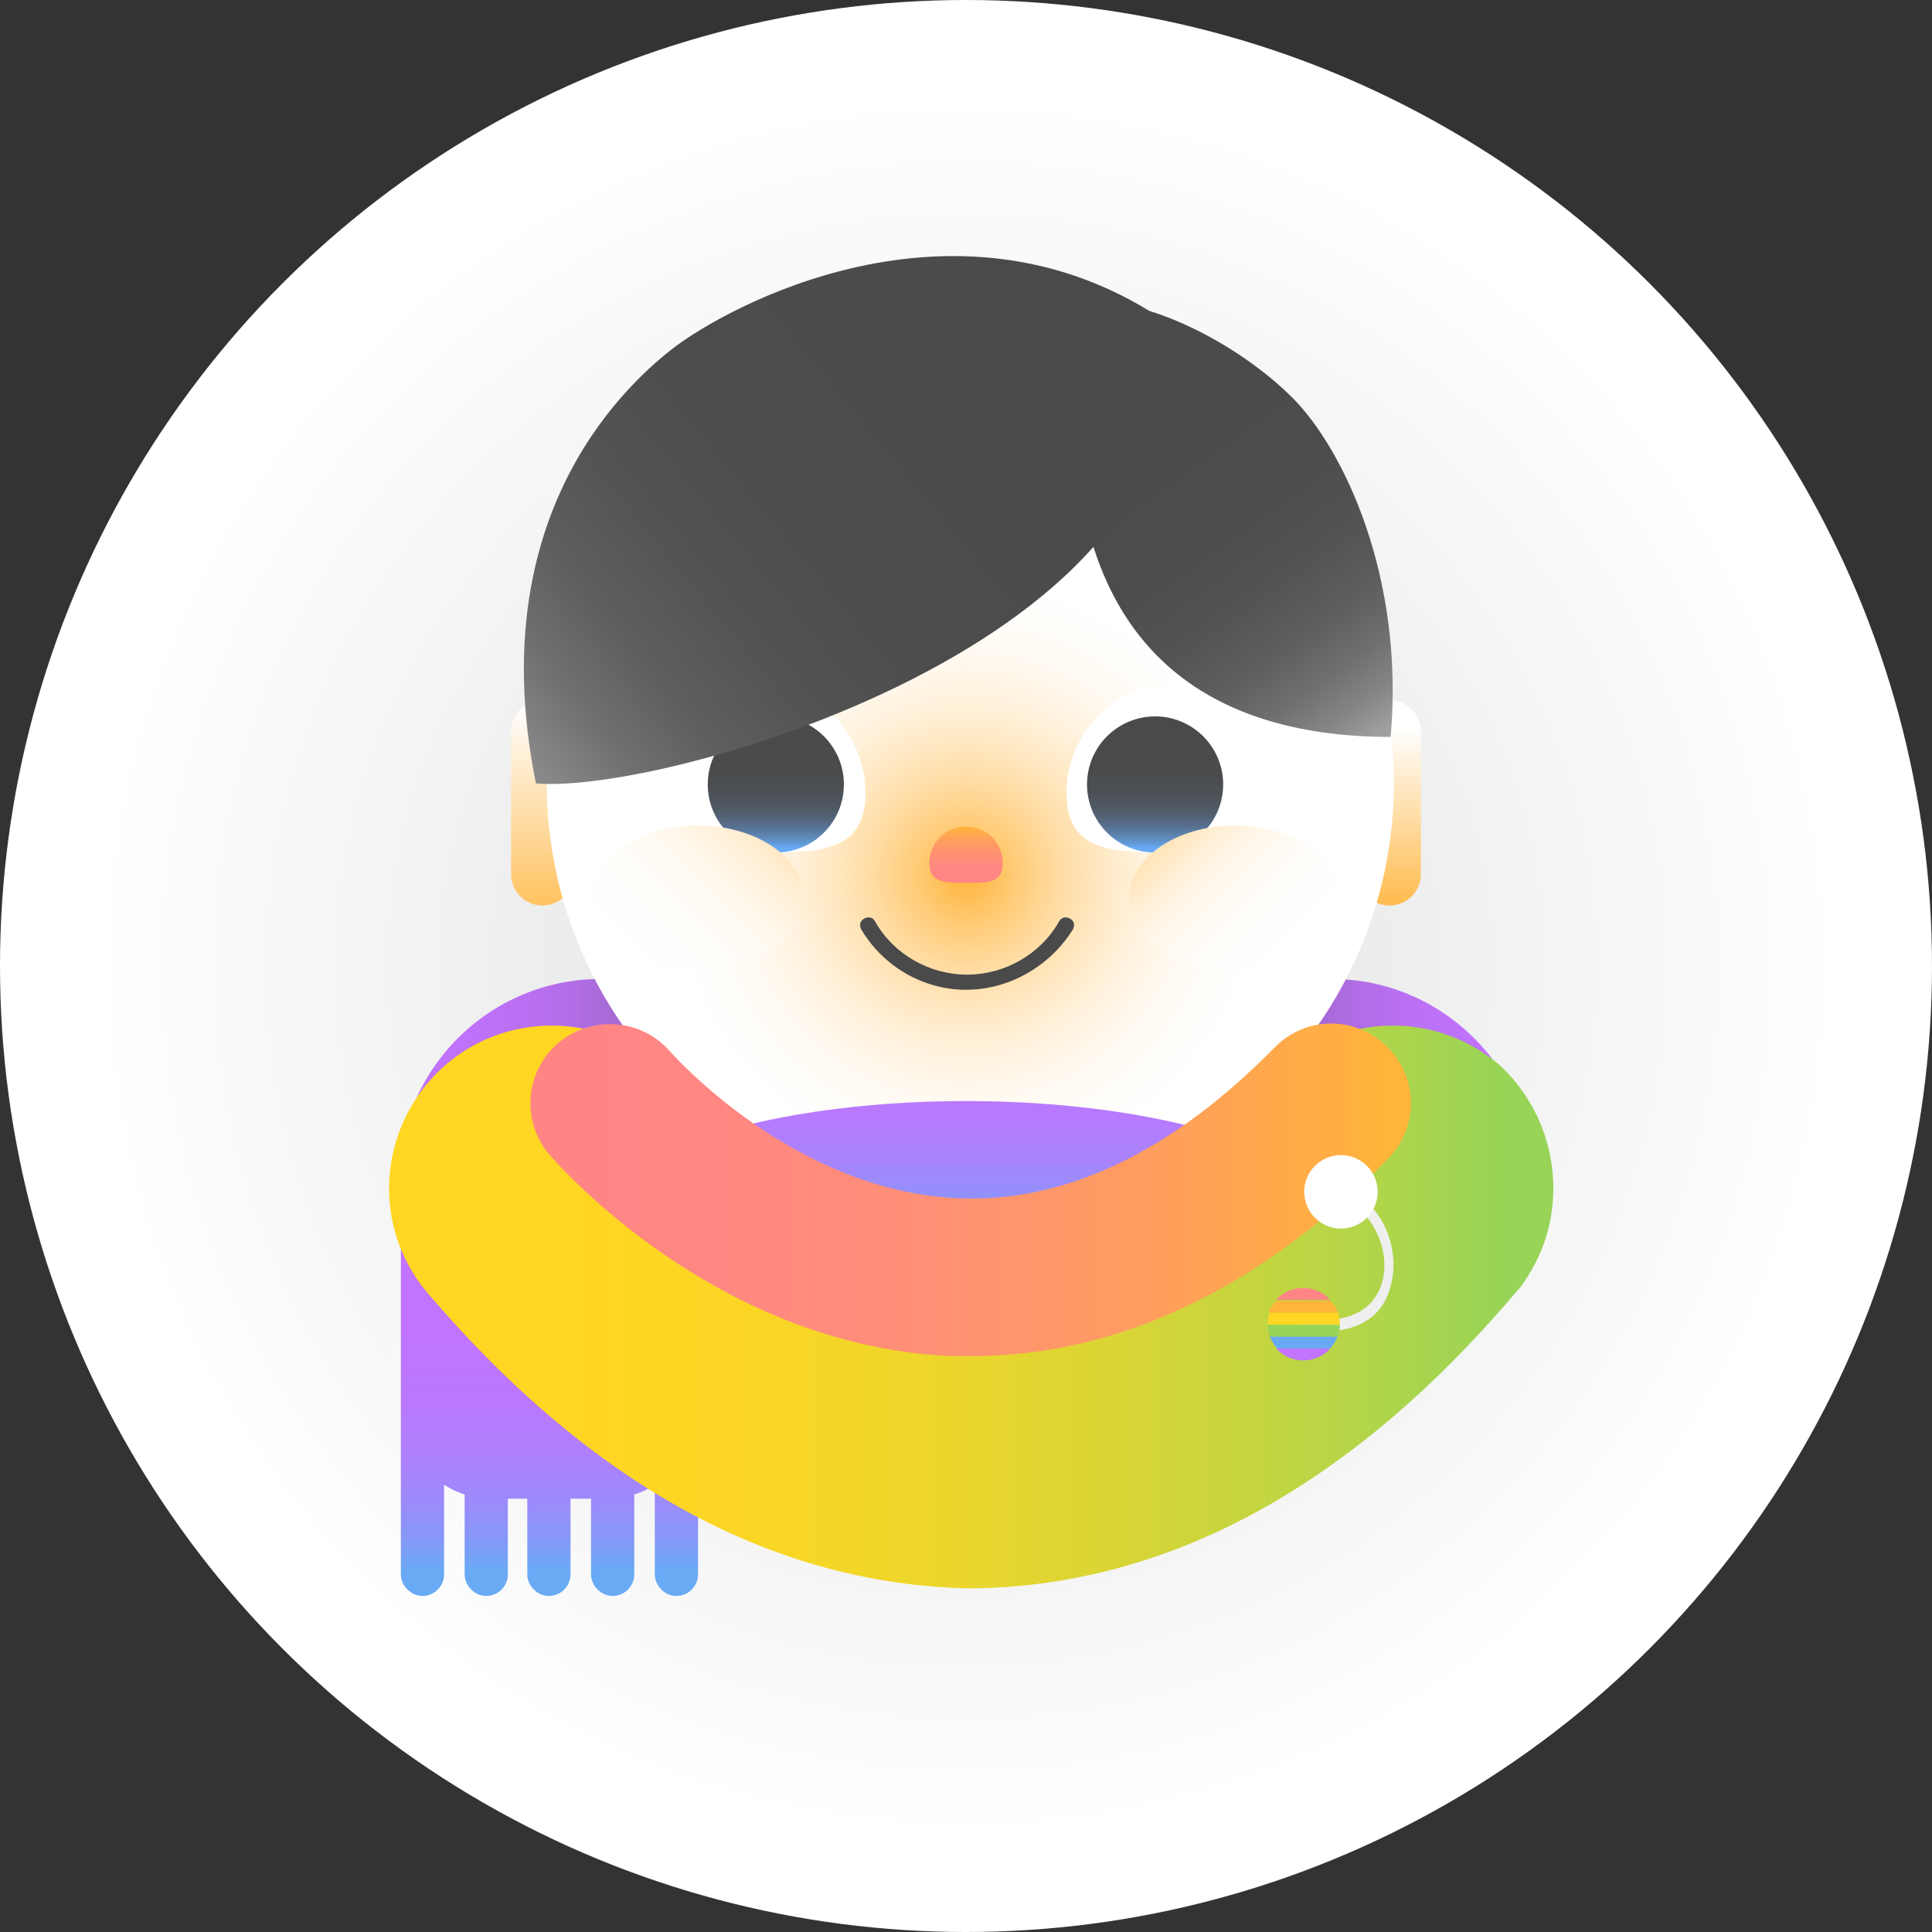 <?xml version="1.0" encoding="utf-8"?>
<!-- Generator: Adobe Illustrator 17.1.0, SVG Export Plug-In . SVG Version: 6.00 Build 0)  -->
<!DOCTYPE svg PUBLIC "-//W3C//DTD SVG 1.1//EN" "http://www.w3.org/Graphics/SVG/1.1/DTD/svg11.dtd">
<svg version="1.1" xmlns="http://www.w3.org/2000/svg" xmlns:xlink="http://www.w3.org/1999/xlink" x="0px" y="0px"
	 viewBox="0 0 178.8 178.8" enable-background="new 0 0 178.8 178.8" xml:space="preserve">
<rect x="0" y="0" width="178.8" height="178.8" fill="#333333" stroke="none"/>
<g id="圖層_2">
</g>
<g id="圖層_1">
	<g>
		<circle fill="#B5B5B6" cx="89.4" cy="89.4" r="80.9"/>
		<circle fill="#FFFFFF" cx="89.4" cy="89.4" r="89.4"/>
		<radialGradient id="SVGID_1_" cx="89.404" cy="89.404" r="80.922" gradientUnits="userSpaceOnUse">
			<stop  offset="5.235600e-03" style="stop-color:#DCDDDD"/>
			<stop  offset="0.995" style="stop-color:#FFFFFF"/>
		</radialGradient>
		<path fill="url(#SVGID_1_)" d="M167.8,109.5c0.4-1.8,0.8-3.5,1.2-5.4v0c0.1-0.4,0.1-0.8,0.2-1.3c0.3-1.7,0.5-3.4,0.7-5.1
			c0-0.4,0.1-0.8,0.1-1.2c0.1-1.6,0.2-3.2,0.3-4.8c0-0.4,0-0.8,0-1.1c0-0.4,0-0.8,0-1.2c0-1.1,0-2.3-0.1-3.4c0-0.4,0-0.7-0.1-1.1
			c-0.1-1.5-0.2-3-0.4-4.5c0-0.4-0.1-0.7-0.1-1.1c-0.2-1.4-0.4-2.9-0.6-4.3c-0.1-0.3-0.1-0.7-0.2-1c-0.3-1.4-0.6-2.8-0.9-4.1
			c-0.1-0.3-0.2-0.7-0.2-1c-0.4-1.3-0.7-2.7-1.2-4c-0.1-0.3-0.2-0.6-0.3-0.9c-0.4-1.3-0.9-2.6-1.4-3.9c-0.1-0.3-0.2-0.6-0.4-0.9
			c-0.5-1.3-1-2.5-1.6-3.7c-0.1-0.3-0.3-0.6-0.4-0.9c-0.6-1.2-1.2-2.4-1.8-3.6c-0.2-0.3-0.3-0.6-0.5-0.9c-0.7-1.2-1.3-2.3-2.1-3.5
			c-0.2-0.3-0.3-0.6-0.5-0.8c-0.7-1.1-1.5-2.3-2.3-3.4c-0.2-0.3-0.4-0.5-0.6-0.8c-0.8-1.1-1.6-2.2-2.5-3.2c-0.2-0.3-0.4-0.5-0.6-0.8
			c-0.9-1.1-1.8-2.1-2.7-3.1c-0.2-0.2-0.5-0.5-0.7-0.7c-1-1-1.9-2-3-3c-0.2-0.2-0.5-0.5-0.7-0.7c-1-1-2.1-1.9-3.2-2.8
			c-0.3-0.2-0.5-0.4-0.8-0.7c-1.1-0.9-2.3-1.8-3.5-2.7c-0.3-0.2-0.6-0.4-0.9-0.6c-1.2-0.9-2.5-1.7-3.8-2.5c-0.3-0.2-0.6-0.4-0.9-0.6
			c-1.3-0.8-2.7-1.6-4.1-2.3c-0.3-0.2-0.7-0.4-1-0.5c-1.5-0.7-2.9-1.5-4.4-2.1c-0.4-0.2-0.7-0.3-1.1-0.5c-1.6-0.7-3.2-1.3-4.9-1.9
			c-0.4-0.1-0.8-0.3-1.2-0.4c-1.8-0.6-3.6-1.1-5.4-1.6c-0.5-0.1-0.9-0.2-1.4-0.3c-2-0.5-4-0.9-6.1-1.2c-0.5-0.1-1-0.2-1.6-0.2
			c-2.3-0.3-4.6-0.5-7-0.6c-0.6,0-1.2-0.1-1.8-0.1c-0.7,0-1.3,0-2,0c-9.7,0-19,1.7-27.6,4.8c-0.3,0.1-0.7,0.2-1,0.4
			c-12,4.5-22.6,11.8-31.1,21.1C16.5,49.2,8.5,68.4,8.5,89.4c0,43.7,34.6,79.2,77.8,80.9c0.3,0,0.7,0,1,0c0.2,0,0.5,0,0.7,0
			c0.4,0,0.7,0,1.1,0h0.3c1,0,1.9,0,2.8-0.1c0,0,0,0,0,0c0.3,0,0.7,0,1,0c0.3,0,0.5,0,0.8,0c0.3,0,0.6,0,0.9-0.1
			c29-2,53.8-19.3,66.4-43.9c2.5-5,4.6-10.2,6.1-15.7L167.8,109.5z"/>
		<linearGradient id="SVGID_2_" gradientUnits="userSpaceOnUse" x1="31.792" y1="109.264" x2="72.519" y2="109.264">
			<stop  offset="0" style="stop-color:#C273FF"/>
			<stop  offset="0.248" style="stop-color:#C072FC"/>
			<stop  offset="0.4" style="stop-color:#BB70F4"/>
			<stop  offset="0.526" style="stop-color:#B16DE5"/>
			<stop  offset="0.638" style="stop-color:#A369D1"/>
			<stop  offset="0.741" style="stop-color:#9263B6"/>
			<stop  offset="0.837" style="stop-color:#7C5B96"/>
			<stop  offset="0.926" style="stop-color:#635370"/>
			<stop  offset="1" style="stop-color:#4A4A4A"/>
		</linearGradient>
		<circle fill="url(#SVGID_2_)" cx="55.6" cy="109.3" r="18.7"/>
		
			<linearGradient id="SVGID_3_" gradientUnits="userSpaceOnUse" x1="-387.396" y1="2507.752" x2="-346.669" y2="2507.752" gradientTransform="matrix(-1 0 0 -1 -240.38 2617.016)">
			<stop  offset="0" style="stop-color:#C273FF"/>
			<stop  offset="0.248" style="stop-color:#C072FC"/>
			<stop  offset="0.4" style="stop-color:#BB70F4"/>
			<stop  offset="0.526" style="stop-color:#B16DE5"/>
			<stop  offset="0.638" style="stop-color:#A369D1"/>
			<stop  offset="0.741" style="stop-color:#9263B6"/>
			<stop  offset="0.837" style="stop-color:#7C5B96"/>
			<stop  offset="0.926" style="stop-color:#635370"/>
			<stop  offset="1" style="stop-color:#4A4A4A"/>
		</linearGradient>
		<circle fill="url(#SVGID_3_)" cx="123.2" cy="109.3" r="18.7"/>
		<g>
			<linearGradient id="SVGID_4_" gradientUnits="userSpaceOnUse" x1="50.9" y1="103.883" x2="50.9" y2="145.457">
				<stop  offset="0" style="stop-color:#C273FF"/>
				<stop  offset="0.46" style="stop-color:#C074FF"/>
				<stop  offset="0.626" style="stop-color:#B978FE"/>
				<stop  offset="0.744" style="stop-color:#AE80FD"/>
				<stop  offset="0.84" style="stop-color:#9D8AFB"/>
				<stop  offset="0.921" style="stop-color:#8797F8"/>
				<stop  offset="0.992" style="stop-color:#6CA8F5"/>
				<stop  offset="1" style="stop-color:#69AAF5"/>
			</linearGradient>
			<path fill="url(#SVGID_4_)" d="M64.6,111.7v34c0,1.1-0.9,2-2,2c-0.5,0-1-0.2-1.4-0.6c-0.4-0.4-0.6-0.9-0.6-1.4v-8.3
				c-0.6,0.4-1.2,0.7-1.9,0.9v7.4c0,1.1-0.9,2-2,2c-0.5,0-1-0.2-1.4-0.6c-0.4-0.4-0.6-0.9-0.6-1.4v-7h-1.9v7c0,1.1-0.9,2-2,2
				c-0.5,0-1-0.2-1.4-0.6c-0.4-0.4-0.6-0.9-0.6-1.4v-7H47v7c0,1.1-0.9,2-2,2c-0.5,0-1-0.2-1.4-0.6c-0.4-0.4-0.6-0.9-0.6-1.4v-7.4
				c-0.7-0.2-1.3-0.5-1.9-0.9v8.3c0,1.1-0.9,2-2,2c-0.5,0-1-0.2-1.4-0.6c-0.4-0.4-0.6-0.9-0.6-1.4v-34c0-4.6,3.7-8.3,8.3-8.3h10.7
				C60.8,103.4,64.6,107.1,64.6,111.7z"/>
		</g>
		<g>
			<linearGradient id="SVGID_5_" gradientUnits="userSpaceOnUse" x1="50.224" y1="88.248" x2="50.224" y2="65.312">
				<stop  offset="0" style="stop-color:#FFB43A"/>
				<stop  offset="1" style="stop-color:#FFFFFF"/>
			</linearGradient>
			<path fill="url(#SVGID_5_)" d="M53.1,67.7v13.2c0,1.6-1.3,2.9-2.9,2.9c-1.6,0-2.9-1.3-2.9-2.9V67.7c0-1.6,1.3-2.9,2.9-2.9
				C51.8,64.8,53.1,66.1,53.1,67.7z"/>
		</g>
		<g>
			<linearGradient id="SVGID_6_" gradientUnits="userSpaceOnUse" x1="128.584" y1="85.478" x2="128.584" y2="67.371">
				<stop  offset="0" style="stop-color:#FFB43A"/>
				<stop  offset="1" style="stop-color:#FFFFFF"/>
			</linearGradient>
			<path fill="url(#SVGID_6_)" d="M131.5,67.7v13.2c0,1.6-1.3,2.9-2.9,2.9c-1.6,0-2.9-1.3-2.9-2.9V67.7c0-1.6,1.3-2.9,2.9-2.9
				C130.2,64.8,131.5,66.1,131.5,67.7z"/>
		</g>
		<radialGradient id="SVGID_7_" cx="89.429" cy="81.08" r="28.994" gradientUnits="userSpaceOnUse">
			<stop  offset="0" style="stop-color:#FFB43A"/>
			<stop  offset="2.556217e-02" style="stop-color:#FFB844"/>
			<stop  offset="0.157" style="stop-color:#FFCB76"/>
			<stop  offset="0.291" style="stop-color:#FFDBA0"/>
			<stop  offset="0.427" style="stop-color:#FFE8C2"/>
			<stop  offset="0.565" style="stop-color:#FFF2DD"/>
			<stop  offset="0.704" style="stop-color:#FFF9F0"/>
			<stop  offset="0.848" style="stop-color:#FFFEFB"/>
			<stop  offset="1" style="stop-color:#FFFFFF"/>
		</radialGradient>
		<circle fill="url(#SVGID_7_)" cx="89.8" cy="72.5" r="39.2"/>
		<linearGradient id="SVGID_8_" gradientUnits="userSpaceOnUse" x1="89.404" y1="91.993" x2="89.404" y2="114.96">
			<stop  offset="0" style="stop-color:#C273FF"/>
			<stop  offset="0.311" style="stop-color:#BF75FF"/>
			<stop  offset="0.502" style="stop-color:#B77AFE"/>
			<stop  offset="0.66" style="stop-color:#A983FC"/>
			<stop  offset="0.801" style="stop-color:#948FFA"/>
			<stop  offset="0.929" style="stop-color:#7AA0F7"/>
			<stop  offset="0.995" style="stop-color:#69AAF5"/>
		</linearGradient>
		<ellipse fill="url(#SVGID_8_)" cx="89.4" cy="113" rx="33.8" ry="11.1"/>
		<g>
			<g>
				<linearGradient id="SVGID_9_" gradientUnits="userSpaceOnUse" x1="51.587" y1="121.027" x2="140.12" y2="121.027">
					<stop  offset="5.235600e-03" style="stop-color:#FFD622"/>
					<stop  offset="0.188" style="stop-color:#FBD624"/>
					<stop  offset="0.387" style="stop-color:#EED62B"/>
					<stop  offset="0.592" style="stop-color:#D8D536"/>
					<stop  offset="0.801" style="stop-color:#BAD545"/>
					<stop  offset="0.995" style="stop-color:#97D457"/>
				</linearGradient>
				<path fill="url(#SVGID_9_)" d="M141.7,117.6c-0.4,0.7-0.9,1.5-1.5,2.1c-15.2,17.9-32.1,27.1-50.3,27.3h0
					c-18.2-0.3-35.1-9.5-50.3-27.3c-0.6-0.7-1.1-1.4-1.5-2.1c-3.7-6.2-2.4-14.3,3.2-19.1c6.3-5.4,15.9-4.6,21.3,1.7
					c9.2,10.7,18.4,16.4,27.4,16.7c9-0.4,18.2-6,27.4-16.7c5.4-6.3,14.9-7.1,21.3-1.7C144.1,103.4,145.3,111.5,141.7,117.6z"/>
			</g>
		</g>
		<g>
			<linearGradient id="SVGID_10_" gradientUnits="userSpaceOnUse" x1="52.886" y1="110.118" x2="128.485" y2="110.118">
				<stop  offset="5.235600e-03" style="stop-color:#FF8585"/>
				<stop  offset="0.223" style="stop-color:#FF8881"/>
				<stop  offset="0.459" style="stop-color:#FF9074"/>
				<stop  offset="0.704" style="stop-color:#FF9D5E"/>
				<stop  offset="0.952" style="stop-color:#FFB040"/>
				<stop  offset="0.995" style="stop-color:#FFB43A"/>
			</linearGradient>
			<path fill="url(#SVGID_10_)" d="M89.9,125.5c-0.6,0-1.2,0-1.8,0c-22-0.9-36.7-18-37.3-18.7c-2.6-3.1-2.2-7.7,0.9-10.3
				c3.1-2.6,7.7-2.2,10.3,0.8c0.2,0.2,11.4,13,26.8,13.6c9.8,0.4,19.7-4.3,29.2-14c2.9-2.9,7.5-2.9,10.4,0c2.9,2.9,2.9,7.5,0,10.4
				C116.4,119.4,103.4,125.5,89.9,125.5z"/>
		</g>
		<linearGradient id="SVGID_11_" gradientUnits="userSpaceOnUse" x1="89.404" y1="81.372" x2="89.404" y2="76.533">
			<stop  offset="0" style="stop-color:#FF8585"/>
			<stop  offset="0.234" style="stop-color:#FF8781"/>
			<stop  offset="0.463" style="stop-color:#FF8F75"/>
			<stop  offset="0.692" style="stop-color:#FF9B62"/>
			<stop  offset="0.918" style="stop-color:#FFAC46"/>
			<stop  offset="1" style="stop-color:#FFB43A"/>
		</linearGradient>
		<path fill="url(#SVGID_11_)" d="M92.8,79.9c0,1.9-1.5,1.8-3.4,1.8c-1.9,0-3.4,0-3.4-1.8c0-1.9,1.5-3.4,3.4-3.4
			C91.3,76.5,92.8,78,92.8,79.9z"/>
		<path fill="#FFFFFF" d="M118.9,73.4c0,5.6-4.5,5.5-10.1,5.5c-5.6,0-10.1,0.1-10.1-5.5c0-5.6,4.5-10.1,10.1-10.1
			C114.4,63.3,118.9,67.8,118.9,73.4z"/>
		<linearGradient id="SVGID_12_" gradientUnits="userSpaceOnUse" x1="106.853" y1="66.582" x2="106.853" y2="78.473">
			<stop  offset="0" style="stop-color:#4A4A4A"/>
			<stop  offset="0.404" style="stop-color:#4A4B4C"/>
			<stop  offset="0.549" style="stop-color:#4C4F53"/>
			<stop  offset="0.653" style="stop-color:#4E565E"/>
			<stop  offset="0.737" style="stop-color:#515F6F"/>
			<stop  offset="0.808" style="stop-color:#556B85"/>
			<stop  offset="0.872" style="stop-color:#5A7BA1"/>
			<stop  offset="0.93" style="stop-color:#608DC1"/>
			<stop  offset="0.981" style="stop-color:#66A1E5"/>
			<stop  offset="1" style="stop-color:#69AAF5"/>
		</linearGradient>
		<circle fill="url(#SVGID_12_)" cx="106.9" cy="72.6" r="6.3"/>
		<linearGradient id="SVGID_13_" gradientUnits="userSpaceOnUse" x1="100.224" y1="30.382" x2="127.263" y2="68.335">
			<stop  offset="0" style="stop-color:#4A4A4A"/>
			<stop  offset="0.464" style="stop-color:#4C4C4C"/>
			<stop  offset="0.63" style="stop-color:#535353"/>
			<stop  offset="0.75" style="stop-color:#5E5E5E"/>
			<stop  offset="0.846" style="stop-color:#6F6F6F"/>
			<stop  offset="0.927" style="stop-color:#848585"/>
			<stop  offset="0.999" style="stop-color:#9FA0A0"/>
			<stop  offset="1" style="stop-color:#9FA0A0"/>
		</linearGradient>
		<path fill="url(#SVGID_13_)" d="M119.6,36.8c4.8,4.8,10.4,16.7,9.1,31.4C111.8,68.2,96,60,100,27.9
			C106.3,27.4,114.8,32,119.6,36.8z"/>
		<linearGradient id="SVGID_14_" gradientUnits="userSpaceOnUse" x1="120.303" y1="89.12" x2="103.481" y2="72.298">
			<stop  offset="0" style="stop-color:#FFFFFF"/>
			<stop  offset="0.233" style="stop-color:#FFFEFC"/>
			<stop  offset="0.381" style="stop-color:#FFFBF4"/>
			<stop  offset="0.505" style="stop-color:#FFF5E5"/>
			<stop  offset="0.616" style="stop-color:#FFEDD0"/>
			<stop  offset="0.718" style="stop-color:#FFE3B5"/>
			<stop  offset="0.814" style="stop-color:#FFD694"/>
			<stop  offset="0.904" style="stop-color:#FFC76D"/>
			<stop  offset="0.989" style="stop-color:#FFB640"/>
			<stop  offset="1" style="stop-color:#FFB43A"/>
		</linearGradient>
		<ellipse fill="url(#SVGID_14_)" cx="114.3" cy="83.1" rx="9.8" ry="6.7"/>
		<g>
			<path fill="#4A4A4A" d="M89.4,91.6c-4,0-7.7-2.2-9.7-5.6c-0.2-0.4-0.1-0.8,0.3-1c0.4-0.2,0.8-0.1,1,0.3c1.7,3,5,4.9,8.5,4.9
				c3.5,0,6.8-1.9,8.5-4.9c0.2-0.4,0.6-0.5,1-0.3c0.4,0.2,0.5,0.6,0.3,1C97.2,89.4,93.4,91.6,89.4,91.6z"/>
		</g>
		<path fill="#FFFFFF" d="M80.1,73.4c0,5.6-4.5,5.5-10.1,5.5c-5.6,0-10.1,0.1-10.1-5.5c0-5.6,4.5-10.1,10.1-10.1
			C75.6,63.3,80.1,67.8,80.1,73.4z"/>
		<linearGradient id="SVGID_15_" gradientUnits="userSpaceOnUse" x1="71.846" y1="66.582" x2="71.846" y2="78.473">
			<stop  offset="0" style="stop-color:#4A4A4A"/>
			<stop  offset="0.404" style="stop-color:#4A4B4C"/>
			<stop  offset="0.549" style="stop-color:#4C4F53"/>
			<stop  offset="0.653" style="stop-color:#4E565E"/>
			<stop  offset="0.737" style="stop-color:#515F6F"/>
			<stop  offset="0.808" style="stop-color:#556B85"/>
			<stop  offset="0.872" style="stop-color:#5A7BA1"/>
			<stop  offset="0.93" style="stop-color:#608DC1"/>
			<stop  offset="0.981" style="stop-color:#66A1E5"/>
			<stop  offset="1" style="stop-color:#69AAF5"/>
		</linearGradient>
		<circle fill="url(#SVGID_15_)" cx="71.8" cy="72.6" r="6.3"/>
		<linearGradient id="SVGID_16_" gradientUnits="userSpaceOnUse" x1="57.293" y1="90.454" x2="77.411" y2="70.336">
			<stop  offset="0" style="stop-color:#FFFFFF"/>
			<stop  offset="0.233" style="stop-color:#FFFEFC"/>
			<stop  offset="0.381" style="stop-color:#FFFBF4"/>
			<stop  offset="0.505" style="stop-color:#FFF5E5"/>
			<stop  offset="0.616" style="stop-color:#FFEDD0"/>
			<stop  offset="0.718" style="stop-color:#FFE3B5"/>
			<stop  offset="0.814" style="stop-color:#FFD694"/>
			<stop  offset="0.904" style="stop-color:#FFC76D"/>
			<stop  offset="0.989" style="stop-color:#FFB640"/>
			<stop  offset="1" style="stop-color:#FFB43A"/>
		</linearGradient>
		<ellipse fill="url(#SVGID_16_)" cx="64.6" cy="83.1" rx="9.8" ry="6.7"/>
		<linearGradient id="SVGID_17_" gradientUnits="userSpaceOnUse" x1="102.047" y1="24.958" x2="48.295" y2="69.263">
			<stop  offset="0" style="stop-color:#4A4A4A"/>
			<stop  offset="0.493" style="stop-color:#4C4C4C"/>
			<stop  offset="0.671" style="stop-color:#535353"/>
			<stop  offset="0.798" style="stop-color:#5E5E5E"/>
			<stop  offset="0.9" style="stop-color:#6F6F6F"/>
			<stop  offset="0.987" style="stop-color:#858585"/>
			<stop  offset="1" style="stop-color:#898989"/>
		</linearGradient>
		<path fill="url(#SVGID_17_)" d="M49.6,72.5c-4.9-24.1,7.6-36.3,12.6-40.2c5-3.9,25.9-15.4,45-3C114.4,58.3,61.9,73.6,49.6,72.5z"
			/>
		<g>
			<path fill="#EFEFEF" d="M122.6,123.2c-0.6,0-1.3-0.1-2-0.2c-0.3,0-0.4-0.3-0.4-0.6c0-0.3,0.3-0.4,0.6-0.4
				c3.7,0.6,6.3-0.6,7.1-3.3c0.8-2.7-0.6-6.6-4-8c-0.2-0.1-0.4-0.4-0.3-0.6s0.4-0.4,0.6-0.3c4,1.6,5.4,6,4.5,9.2
				C128,121.8,125.8,123.2,122.6,123.2z"/>
		</g>
		<g>
			<path fill="#FF8585" d="M123.1,120.3h-5c0.6-0.7,1.5-1.1,2.5-1.1C121.6,119.2,122.5,119.6,123.1,120.3z"/>
			<path fill="#FFB43A" d="M123.8,121.5h-6.4c0.1-0.4,0.4-0.8,0.7-1.1h5C123.4,120.7,123.7,121,123.8,121.5z"/>
			<path fill="#FFD622" d="M124,122.6L124,122.6l-6.7,0v0c0-0.4,0.1-0.8,0.2-1.1h6.4C123.9,121.8,124,122.2,124,122.6z"/>
			<path fill="#97D457" d="M124,122.6c0,0.4-0.1,0.8-0.2,1.1h-6.3c-0.1-0.4-0.2-0.7-0.2-1.1H124z"/>
			<path fill="#69AAF5" d="M123.8,123.7c-0.2,0.4-0.4,0.8-0.7,1.1h-4.9c-0.3-0.3-0.5-0.7-0.7-1.1H123.8z"/>
			<path fill="#C273FF" d="M123.1,124.8c-0.6,0.7-1.5,1.1-2.5,1.1c-1,0-1.8-0.4-2.5-1.1H123.1z"/>
		</g>
		<circle fill="#FFFFFF" cx="124.1" cy="110.3" r="3.4"/>
	</g>
</g>
</svg>
